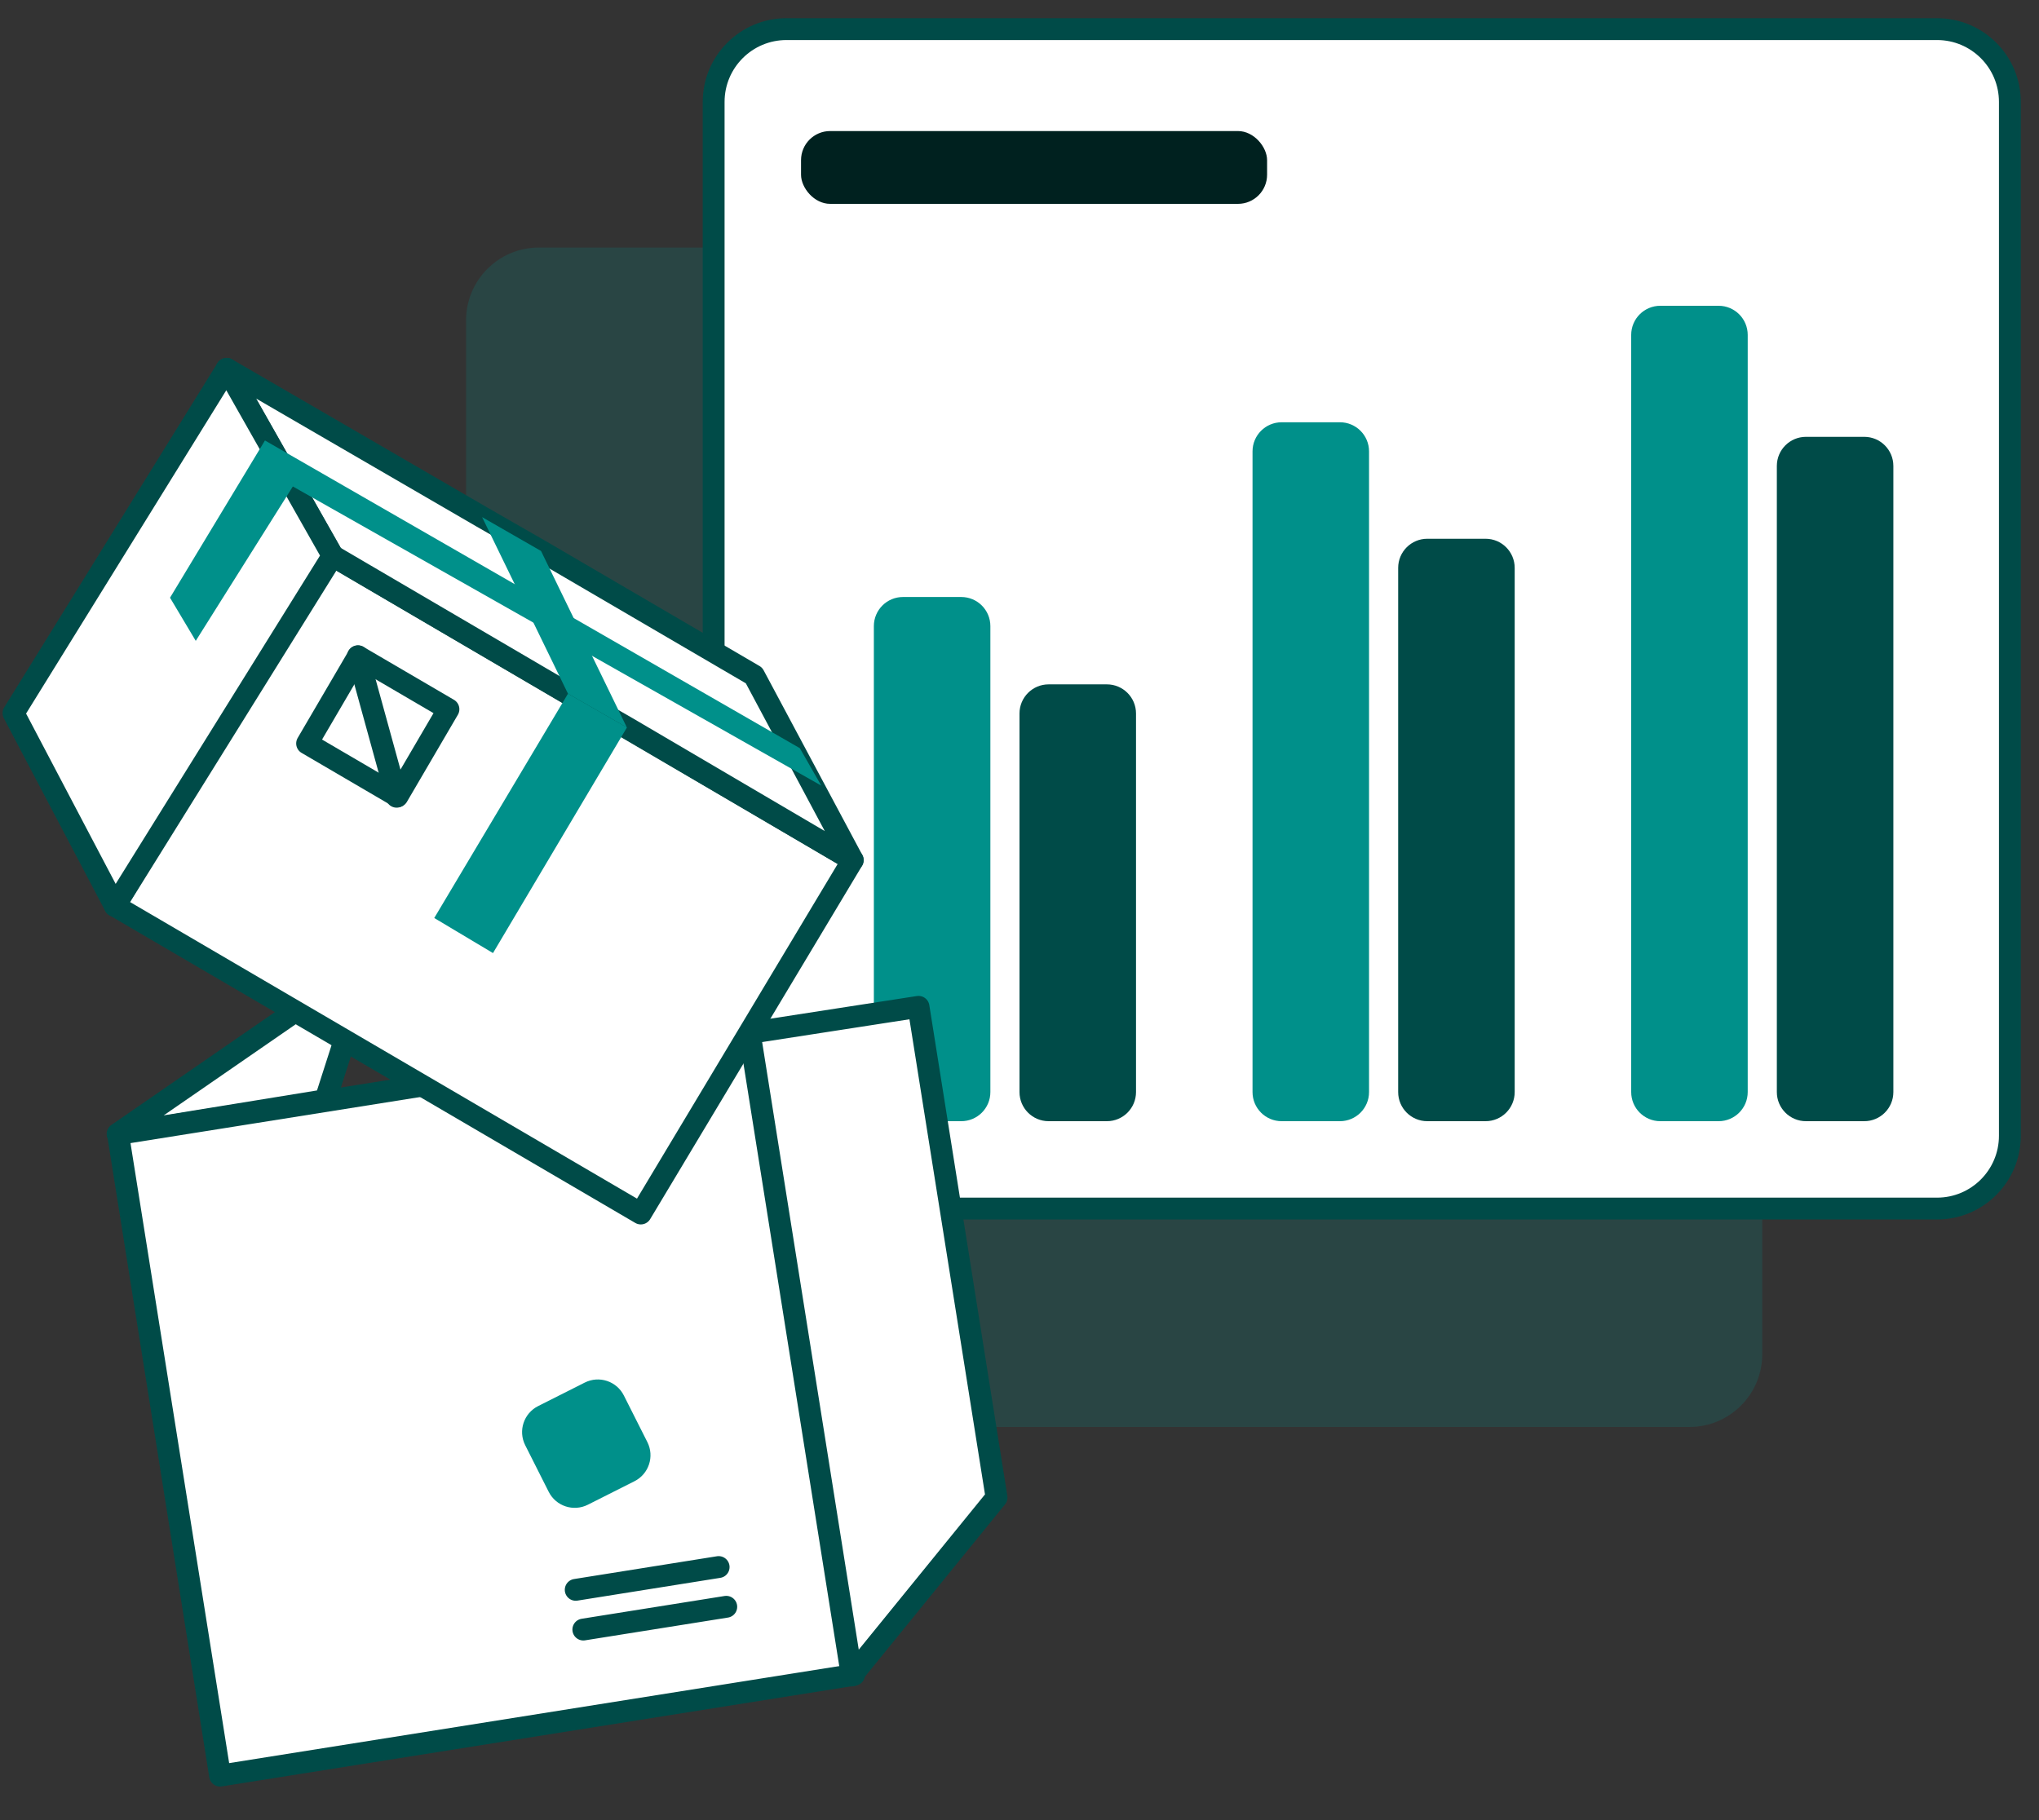 <svg width="140" height="125" viewBox="0 0 140 125" fill="none" xmlns="http://www.w3.org/2000/svg">
<rect x="0" y="0" width="140" height="125" fill="#333333" stroke="none"/>
<g clip-path="url(#clip0)">
<path opacity="0.2" d="M116 17H37C34.239 17 32 19.239 32 22V93C32 95.761 34.239 98 37 98H116C118.761 98 121 95.761 121 93V22C121 19.239 118.761 17 116 17Z" fill="#00908A"/>
<path d="M133 2H54C51.239 2 49 4.239 49 7V78C49 80.761 51.239 83 54 83H133C135.761 83 138 80.761 138 78V7C138 4.239 135.761 2 133 2Z" fill="white" stroke="#004B48" stroke-width="1.5" stroke-miterlimit="10" stroke-linecap="round" stroke-linejoin="round"/>
<path d="M66 41H62C60.895 41 60 41.895 60 43V75C60 76.105 60.895 77 62 77H66C67.105 77 68 76.105 68 75V43C68 41.895 67.105 41 66 41Z" fill="#00908A"/>
<path d="M92 29H88C86.895 29 86 29.895 86 31V75C86 76.105 86.895 77 88 77H92C93.105 77 94 76.105 94 75V31C94 29.895 93.105 29 92 29Z" fill="#00908A"/>
<path d="M118 21H114C112.895 21 112 21.895 112 23V75C112 76.105 112.895 77 114 77H118C119.105 77 120 76.105 120 75V23C120 21.895 119.105 21 118 21Z" fill="#00908A"/>
<path d="M76 47H72C70.895 47 70 47.895 70 49V75C70 76.105 70.895 77 72 77H76C77.105 77 78 76.105 78 75V49C78 47.895 77.105 47 76 47Z" fill="#004B48"/>
<path d="M102 37H98C96.895 37 96 37.895 96 39V75C96 76.105 96.895 77 98 77H102C103.105 77 104 76.105 104 75V39C104 37.895 103.105 37 102 37Z" fill="#004B48"/>
<path d="M128 30H124C122.895 30 122 30.895 122 32V75C122 76.105 122.895 77 124 77H128C129.105 77 130 76.105 130 75V32C130 30.895 129.105 30 128 30Z" fill="#004B48"/>
<path d="M8.074 77.876L22.339 75.555L24.823 67.824L20.179 69.518L8.074 77.876Z" fill="white" stroke="#004B48" stroke-width="1.5" stroke-miterlimit="10" stroke-linecap="round" stroke-linejoin="round"/>
<path d="M51.633 70.956L8.102 77.882L15.111 121.944L58.643 115.019L51.633 70.956Z" fill="white" stroke="#004B48" stroke-width="1.5" stroke-miterlimit="10" stroke-linecap="round" stroke-linejoin="round"/>
<path d="M49.866 110.349L40.052 111.913" stroke="#004B48" stroke-width="1.5" stroke-miterlimit="10" stroke-linecap="round" stroke-linejoin="round"/>
<path d="M49.343 107.62L39.529 109.185" stroke="#004B48" stroke-width="1.5" stroke-miterlimit="10" stroke-linecap="round" stroke-linejoin="round"/>
<path d="M68.424 102.844L58.486 115.069L51.471 70.94L63.067 69.146L68.424 102.844Z" fill="white" stroke="#004B48" stroke-width="1.5" stroke-miterlimit="10" stroke-linecap="round" stroke-linejoin="round"/>
<path d="M44.449 99.039L42.835 95.838C42.338 94.851 41.135 94.455 40.149 94.952L36.947 96.566C35.961 97.064 35.564 98.266 36.061 99.252L37.675 102.454C38.173 103.441 39.376 103.837 40.362 103.34L43.564 101.726C44.55 101.228 44.947 100.026 44.449 99.039Z" fill="#00908A"/>
<path d="M7.887 62.209L43.998 83.34L58.55 59.07L22.44 37.939L7.887 62.209Z" fill="white" stroke="#004B48" stroke-width="1.5" stroke-miterlimit="10" stroke-linecap="round" stroke-linejoin="round"/>
<path d="M58.546 59.071L43.041 49.96L38.995 47.637L22.84 38.172L15.562 25.329L33.103 35.516L37.148 37.839L51.771 46.387L58.546 59.071Z" fill="white" stroke="#004B48" stroke-width="1.5" stroke-miterlimit="10" stroke-linecap="round" stroke-linejoin="round"/>
<path d="M0.927 48.975L7.887 62.211L22.844 38.173L15.566 25.33L0.927 48.975Z" fill="white" stroke="#004B48" stroke-width="1.5" stroke-miterlimit="10" stroke-linecap="round" stroke-linejoin="round"/>
<path d="M21.086 51.059L27.292 54.69L30.791 48.708L24.586 45.078L21.086 51.059Z" fill="white" stroke="#004B48" stroke-width="1.5" stroke-miterlimit="10" stroke-linecap="round" stroke-linejoin="round"/>
<path d="M24.576 45.068L27.232 54.718" stroke="#004B48" stroke-width="1.5" stroke-miterlimit="10" stroke-linecap="round" stroke-linejoin="round"/>
<path d="M54.916 51.381L18.192 30.25L11.674 41.049L13.441 44.012L20.107 33.409L56.388 53.952L54.916 51.381Z" fill="#00908A"/>
<path d="M43.041 49.961L38.996 47.637L33.103 35.516L37.148 37.839L43.041 49.961Z" fill="#00908A"/>
<path d="M43.045 49.961L39 47.637L29.816 63.045L33.849 65.454L43.045 49.961Z" fill="#00908A"/>
<rect x="55" y="9" width="32" height="5" rx="2" fill="#00211F"/>
</g>
<defs>
<clipPath id="clip0">
<rect width="140" height="125" fill="white"/>
</clipPath>
</defs>
</svg>
